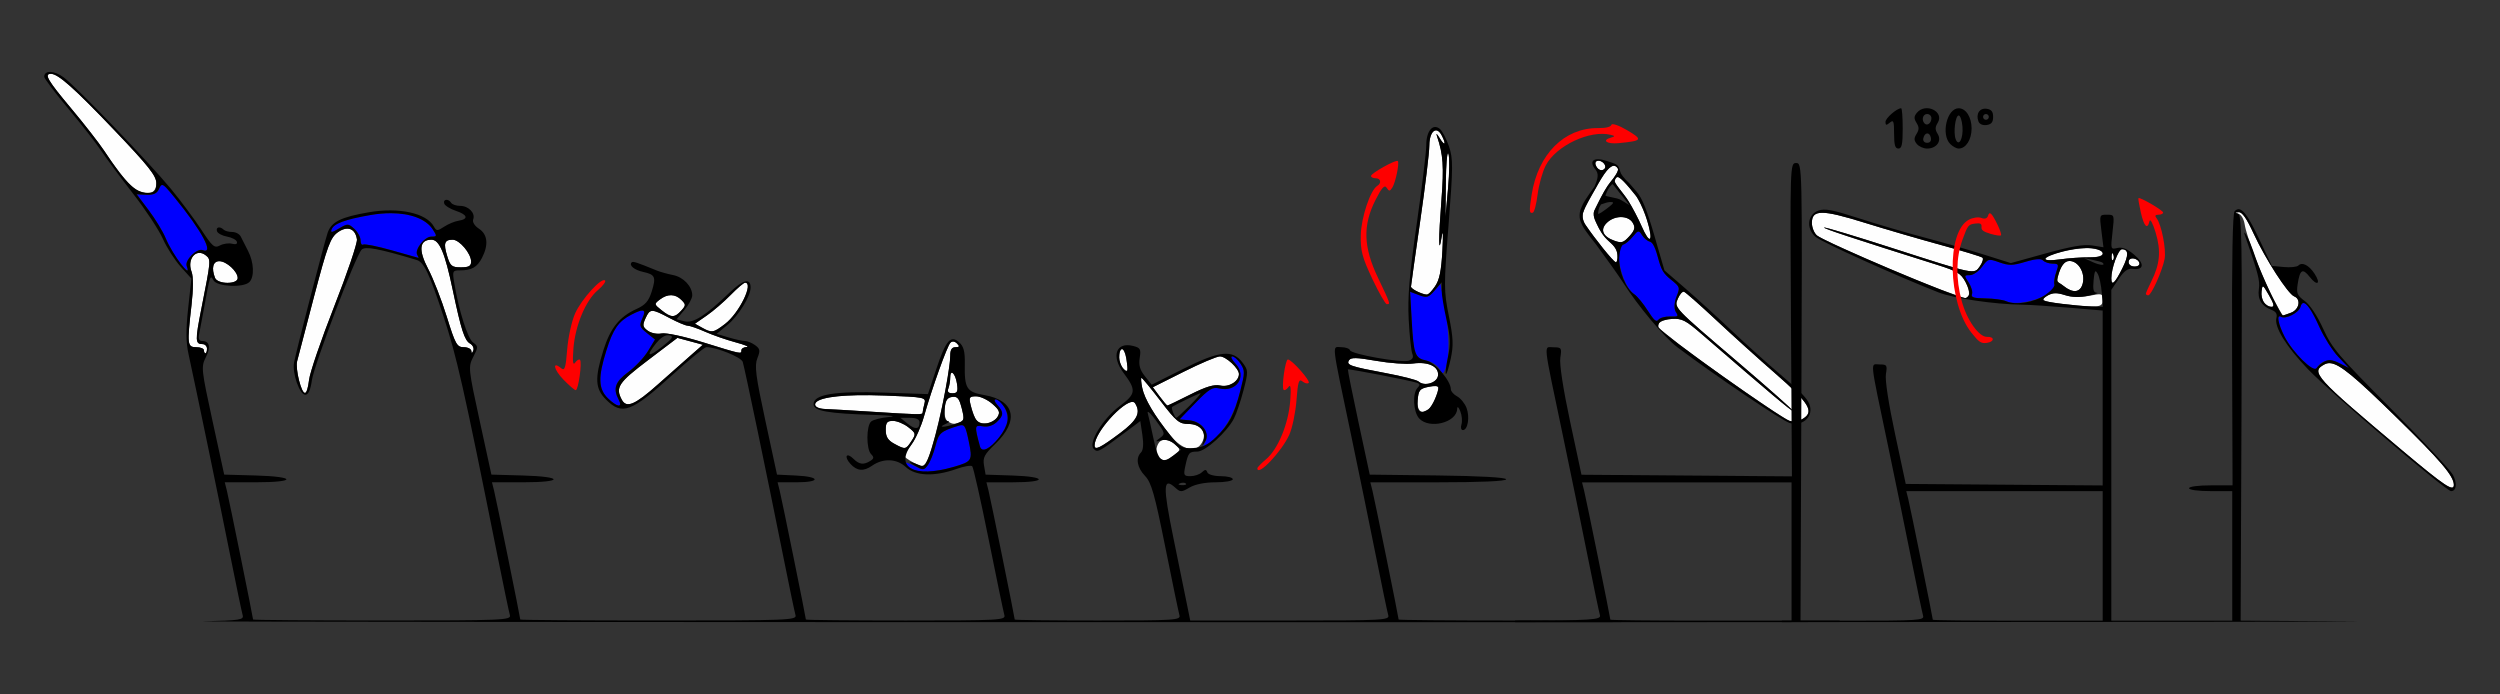 <?xml version="1.0" encoding="UTF-8" standalone="no"?>
<!-- Created with Inkscape (http://www.inkscape.org/) -->

<svg
   xmlns:dc="http://purl.org/dc/elements/1.1/"
   xmlns:cc="http://creativecommons.org/ns#"
   xmlns:rdf="http://www.w3.org/1999/02/22-rdf-syntax-ns#"
   xmlns:svg="http://www.w3.org/2000/svg"
   xmlns="http://www.w3.org/2000/svg"
   xmlns:sodipodi="http://sodipodi.sourceforge.net/DTD/sodipodi-0.dtd"
   xmlns:inkscape="http://www.inkscape.org/namespaces/inkscape"
   version="1.1"
   width="814"
   height="226"
   id="svg2"
   inkscape:version="0.91 r13725"
   sodipodi:docname="ub731002.svg">
  <rect width="100%" height="100%" fill="#333333" stroke="none"/>
  <sodipodi:namedview
     pagecolor="#a3a3a3"
     bordercolor="#666666"
     borderopacity="1"
     objecttolerance="10"
     gridtolerance="10"
     guidetolerance="10"
     inkscape:pageopacity="0"
     inkscape:pageshadow="2"
     inkscape:window-width="1346"
     inkscape:window-height="871"
     id="namedview11"
     showgrid="false"
     inkscape:zoom="0.41810015"
     inkscape:cx="265.65014"
     inkscape:cy="63.981558"
     inkscape:window-x="0"
     inkscape:window-y="0"
     inkscape:window-maximized="0"
     inkscape:current-layer="svg2" />
  <defs
     id="defs6" />
  <g
     id="g3819"
     transform="translate(-5.456,-3.287)">
    <path
       d="m 302.603,153.757 c -1.512,-0.821 -2.75,-1.733 -2.75,-2.027 0,-0.294 1.073,-1.967 2.385,-3.718 1.312,-1.751 3.148,-5.883 4.081,-9.183 2.54,-8.99 7.519,-22.871 8.59,-23.95 0.595,-0.6 1.386,-0.507 2.144,0.25 0.933,0.933 0.822,1.2 -0.5,1.2 -1.189,0 -1.699,0.827 -1.695,2.75 0.009,5.567 -4.481,26.506 -7.184,33.5 -1.219,3.154 -1.365,3.188 -5.07,1.178 z m 80.413,-1.306 c -1.887,-1.196 -1.041,-5.529 1.162,-5.949 1.003,-0.191 2.716,0.459 3.805,1.444 1.968,1.781 1.966,1.803 -0.324,3.565 -2.653,2.041 -2.843,2.08 -4.642,0.939 z m -86.413,-4.694 c -2.047,-1.111 -2.75,-2.25 -2.75,-4.46 0,-2.454 0.41,-2.968 2.365,-2.968 1.301,0 3.544,0.927 4.984,2.06 2.496,1.964 2.544,2.174 1.02,4.5 -1.852,2.827 -1.973,2.846 -5.619,0.868 z m 65.25,0.565 c 0,-4.728 11.371,-16.585 13.178,-13.74 1.952,3.074 0.723,5.533 -4.848,9.7 -6.522,4.877 -8.329,5.754 -8.329,4.04 z m 24.703,-3.243 c -5.229,-6.476 -8.449,-11.907 -9.191,-15.5 -0.369,-1.788 -0.473,-3.25 -0.23,-3.25 0.242,0 3.026,3.375 6.185,7.5 5.135,6.705 6.101,7.5 9.103,7.5 4.06,0 6.136,2.812 4.429,6 -1.915,3.579 -6.379,2.604 -10.297,-2.25 z m -72.527,-4.62 c -0.796,-0.505 -1.195,-2.193 -1,-4.235 0.245,-2.566 0.841,-3.469 2.439,-3.697 1.721,-0.246 2.304,0.441 3.128,3.69 0.823,3.242 0.739,4.097 -0.447,4.552 -1.925,0.739 -2.54,0.692 -4.121,-0.31 z m 9.03,-0.82 c -0.511,-0.995 -1.225,-3.047 -1.586,-4.56 -0.582,-2.434 -0.374,-2.75 1.806,-2.75 1.355,0 3.726,1.098 5.269,2.439 2.307,2.005 2.61,2.761 1.705,4.25 -1.536,2.526 -6.017,2.913 -7.194,0.621 z m -34.706,-2.353 c -6.05,-0.386 -12.463,-0.76 -14.25,-0.83 -1.972,-0.077 -3.25,-0.65 -3.25,-1.455 0,-2.337 8.831,-3.466 22.831,-2.92 12.97,0.506 13.316,0.577 12.764,2.634 -0.312,1.163 -0.574,2.452 -0.581,2.864 -0.015,0.799 -0.544,0.79 -17.514,-0.293 z m 178.69,-3.671 c 0.276,-3.297 0.676,-3.789 3.56,-4.374 3.561,-0.722 3.759,-0.381 2.187,3.753 -2.129,5.599 -6.2,6.038 -5.748,0.621 z M 207.914,133.443 c -2.15,-4.018 -1.134,-5.552 8.528,-12.879 l 9.581,-7.266 4.143,1.116 4.143,1.116 -4.158,3.65 c -2.287,2.007 -7.002,6.18 -10.478,9.272 -7.502,6.674 -10.237,7.835 -11.759,4.992 z m 175.11,-1.096 -2.205,-2.982 9.999,-5.018 c 5.499,-2.76 10.828,-5.018 11.843,-5.018 1.98,0 6.192,3.907 6.192,5.743 0,2.375 -3.209,4.37 -6.031,3.75 -2.042,-0.449 -4.666,0.336 -9.851,2.948 -3.887,1.958 -7.219,3.559 -7.404,3.559 -0.185,0 -1.329,-1.342 -2.542,-2.982 z M 102.807,127.16 c -0.618,-2.293 -0.892,-5.106 -0.611,-6.25 0.281,-1.144 2.757,-10.609 5.501,-21.032 4.353,-16.535 5.333,-19.202 7.691,-20.92 3.125,-2.277 5.756,-1.331 6.289,2.26 0.178,1.201 -3.148,11.018 -7.392,21.815 -4.244,10.797 -7.936,21.58 -8.204,23.963 -0.616,5.466 -1.83,5.527 -3.274,0.164 z m 211.439,2.588 c 0.334,-0.87 0.607,-2.472 0.607,-3.559 0,-2.967 1.704,-1.326 2.212,2.129 0.362,2.464 0.09,3.012 -1.492,3.012 -1.353,0 -1.751,-0.475 -1.327,-1.582 z m 153.1,-2.244 c -0.546,-0.502 -5.268,-1.713 -10.493,-2.693 -11.842,-2.219 -13.123,-2.665 -12.158,-4.226 0.599,-0.97 2.469,-0.931 8.803,0.183 4.423,0.778 9.848,1.172 12.054,0.876 5.066,-0.679 8.534,1.033 8.111,4.004 -0.333,2.336 -4.471,3.552 -6.318,1.856 z m -96.31,-4.39 c -1.379,-1.379 -1.581,-5.419 -0.311,-6.204 0.48,-0.297 1.141,1.116 1.469,3.138 0.684,4.215 0.494,4.718 -1.158,3.066 z M 71.853,117.329 c 0,-0.55 -1.125,-1 -2.5,-1 -2.921,0 -3.018,-0.866 -1.532,-13.789 0.591,-5.144 0.599,-9.219 0.02,-10.741 -1.632,-4.293 1.586,-7.898 4.725,-5.293 1.595,1.323 1.576,1.535 -1.551,17.317 -2.054,10.369 -2.015,11.506 0.396,11.506 0.793,0 1.441,0.675 1.441,1.5 0,0.825 -0.225,1.5 -0.5,1.5 -0.275,0 -0.5,-0.45 -0.5,-1 z m 87.079,0.25 c -0.043,-0.688 -1.169,-1.25 -2.501,-1.25 -2.193,0 -2.714,-0.937 -5.494,-9.887 -1.689,-5.438 -4.42,-12.45 -6.068,-15.583 -3.259,-6.195 -2.884,-9.529 1.071,-9.529 2.582,0 4.375,4.225 6.913,16.294 2.757,13.109 3.863,16.53 5.669,17.541 0.874,0.489 1.342,1.514 1.04,2.278 -0.381,0.96 -0.575,1.003 -0.629,0.138 z m 75.421,-2.837 c -6.309,-1.955 -12.075,-3.185 -13.519,-2.882 -1.405,0.294 -3.378,-0.101 -4.46,-0.892 -1.672,-1.222 -1.776,-1.781 -0.752,-4.029 1.466,-3.218 1.969,-3.225 7.828,-0.11 2.586,1.375 5.253,2.5 5.926,2.5 0.673,0 3.243,0.893 5.71,1.984 2.467,1.091 6.912,2.637 9.877,3.434 2.965,0.797 4.604,1.479 3.641,1.516 -0.963,0.036 -1.75,0.516 -1.75,1.066 0,1.311 0.227,1.358 -12.5,-2.587 z m -0.314,-4.768 -2.314,-1.284 3.847,-2.666 c 2.116,-1.466 5.611,-4.473 7.767,-6.68 2.156,-2.208 4.279,-4.014 4.717,-4.014 2.92,0 -1.896,9.901 -6.538,13.442 -3.806,2.903 -4.279,2.979 -7.479,1.203 z m -13.186,-5.68 c -2.446,-1.947 -2.458,-2.022 -0.559,-3.478 2.523,-1.933 5.017,-1.887 7.035,0.131 1.492,1.492 1.485,1.766 -0.084,3.5 -2.14,2.365 -3.263,2.338 -6.392,-0.154 z m 246.25,-5.996 c -1.238,-0.497 -2.24,-1.256 -2.229,-1.687 0.012,-0.43 1.358,-10.007 2.991,-21.282 1.633,-11.275 2.974,-22.364 2.979,-24.643 0.011,-4.651 2.285,-6.579 3.994,-3.385 1.594,2.978 1.117,3.81 -0.589,1.029 -1.028,-1.675 -1.308,-1.84 -0.849,-0.5 1.942,5.675 2.223,9.769 1.401,20.379 -1.018,13.142 -0.982,18.831 0.077,12.121 0.414,-2.626 0.507,-0.752 0.223,4.5 -0.365,6.746 -0.975,9.689 -2.435,11.75 -2.126,3 -2.266,3.044 -5.562,1.719 z M 75.46,93.747 c -1.225,-3.192 -0.653,-5.418 1.393,-5.418 2.349,0 6,3.347 6,5.5 0,2.125 -6.574,2.052 -7.393,-0.082 z m 75.604,-7.083 c -1.279,-4.168 -0.891,-5.335 1.776,-5.335 2.223,0 6.014,4.497 6.014,7.135 0,1.447 -0.747,1.865 -3.332,1.865 -2.966,0 -3.456,-0.403 -4.457,-3.665 z M 476.225,62.622 c 0.064,-6.164 0.439,-10.333 0.835,-9.264 0.395,1.068 0.343,6.111 -0.116,11.207 l -0.835,9.264 z M 50.353,65.402 c -2.099,-0.879 -6.005,-5.517 -11.009,-13.073 -1.639,-2.475 -6.47,-8.667 -10.736,-13.761 -7.665,-9.153 -8.885,-11.239 -6.568,-11.239 2.355,0 7.544,4.617 20.812,18.52 11.016,11.542 13.5,14.683 13.5,17.063 0,3.168 -2.201,4.082 -6,2.491 z"
       id="path2997"
       style="fill:#fefefe"
       inkscape:connector-curvature="0"
       sodipodi:nodetypes="ssssssscssssssssssssssssssssssssssssssssssssscssscssssssscccsssscsssssssssssssssssssssssssssscsssssssssssscssssssccsssssssscssscssssscssccccsscsssssssccsssssssssssscssssssss" />
    <path
       d="m 414.853,155.765 c 0,-0.311 1.29,-1.65 2.867,-2.977 3.836,-3.228 7.253,-11.486 7.824,-18.906 0.331,-4.307 0.17,-5.628 -0.558,-4.582 -0.563,0.809 -1.275,1.22 -1.581,0.913 -0.746,-0.746 0.538,-9.884 1.389,-9.884 1.248,0 7.427,6.966 6.766,7.628 -0.362,0.362 -1.278,0.142 -2.037,-0.488 -1.145,-0.95 -1.473,0.094 -1.929,6.125 -0.302,3.998 -1.359,9.062 -2.347,11.252 -2.489,5.513 -10.392,13.817 -10.392,10.918 z M 188.868,126.844 c -3.165,-3.266 -3.707,-6.165 -0.683,-3.655 1.144,0.95 1.476,-0.092 1.947,-6.107 0.312,-3.989 1.475,-9.277 2.584,-11.752 2.088,-4.66 8.623,-11.848 9.748,-10.723 0.352,0.352 -0.706,1.774 -2.352,3.159 -3.951,3.324 -7.373,11.508 -7.949,19.012 -0.331,4.307 -0.17,5.628 0.558,4.582 0.563,-0.809 1.275,-1.22 1.581,-0.913 0.746,0.746 -0.538,9.884 -1.389,9.884 -0.367,0 -2.188,-1.568 -4.046,-3.485 z M 452.276,94.079 c -3.288,-6.968 -3.87,-9.182 -3.748,-14.25 0.139,-5.752 3.106,-14.628 5.353,-16.018 1.488,-0.919 1.155,-2.482 -0.528,-2.482 -0.825,0 -1.496,-0.338 -1.492,-0.75 0.01,-0.902 8.142,-5.433 8.718,-4.857 0.598,0.598 -0.736,7.015 -1.802,8.672 -0.79,1.228 -1.054,1.233 -1.828,0.03 -0.679,-1.054 -1.582,-0.068 -3.619,3.951 -4.196,8.28 -3.978,15.318 0.781,25.307 4.102,8.61 4.115,8.646 2.9,8.646 -0.463,0 -2.594,-3.712 -4.735,-8.25 z"
       id="path2993"
       style="fill:#fe0000"
       inkscape:connector-curvature="0"
       sodipodi:nodetypes="sssssssssssssssssssssssssscsssssss" />
    <path
       d="m 303.205,156.381 c -1.181,-0.502 -2.468,-1.431 -2.86,-2.065 -0.392,-0.634 0.767,-0.388 2.575,0.547 3.135,1.621 3.351,1.613 4.656,-0.167 0.753,-1.027 1.86,-3.815 2.461,-6.195 1.073,-4.252 1.659,-4.767 7.486,-6.581 1.973,-0.614 2.278,-0.159 3.348,4.997 1.318,6.348 1.147,6.633 -5.018,8.417 -5.653,1.635 -10.347,2.024 -12.648,1.047 z m 21.308,-7.803 c -1.798,-6.631 -1.748,-6.989 0.891,-6.484 1.569,0.3 3.259,-0.189 4.483,-1.297 2.397,-2.169 2.457,-3.267 0.31,-5.64 -0.953,-1.053 -1.175,-1.829 -0.523,-1.829 1.938,0 4.441,4.815 3.81,7.33 -0.721,2.873 -4.137,7.335 -6.642,8.675 -1.447,0.774 -1.96,0.608 -2.33,-0.756 z m 73.283,-1.143 c 1.714,-3.203 -0.845,-6.872 -5.085,-7.291 l -3.181,-0.315 5.173,-5.356 c 4.334,-4.487 5.58,-5.253 7.682,-4.726 5.659,1.42 9.242,-3.901 5.388,-8.004 -1.248,-1.328 -1.751,-2.415 -1.117,-2.415 0.633,0 1.855,1.073 2.714,2.385 1.422,2.17 1.412,2.988 -0.111,9.049 -1.821,7.25 -5.275,13.132 -9.784,16.66 l -2.878,2.252 z M 203.308,132.875 c -3.042,-3.042 -3.139,-6.779 -0.403,-15.51 2.185,-6.971 3.923,-9.454 8.146,-11.638 4.052,-2.096 4.939,-1.791 3.565,1.224 -1.072,2.353 -0.923,2.84 1.457,4.75 l 2.651,2.128 -2.3,3.795 c -1.265,2.087 -4.161,5.164 -6.435,6.837 -4.233,3.113 -5.013,5.361 -3.101,8.934 1.498,2.799 -0.561,2.499 -3.581,-0.52 z m 270.751,-9.589 c -0.693,-1.11 -2.569,-2.28 -4.169,-2.6 -3.723,-0.745 -4.149,-1.913 -4.786,-13.135 l -0.526,-9.278 2.881,1.095 c 2.532,0.963 3.13,0.805 4.94,-1.298 l 2.059,-2.394 1.395,7.576 c 1.523,8.269 1.651,16.307 0.317,19.813 -0.844,2.217 -0.863,2.219 -2.112,0.22 z M 63.502,88.079 c -1.349,-1.788 -3.187,-5.03 -4.086,-7.205 -0.898,-2.175 -3.395,-6.289 -5.549,-9.142 l -3.916,-5.187 3.193,0.142 c 2.371,0.106 3.434,-0.402 4.129,-1.972 0.878,-1.983 1.189,-1.805 5.008,2.858 8.977,10.962 13.082,18.656 9.149,17.147 -1.848,-0.709 -5.895,3.338 -5.186,5.186 0.889,2.316 -0.126,1.64 -2.742,-1.827 z m 69.45,-3.303 c -4.62,-1.308 -8.783,-2.143 -9.25,-1.854 -0.467,0.289 -0.849,-0.332 -0.849,-1.379 0,-1.047 -0.918,-2.735 -2.041,-3.751 -1.95,-1.765 -2.171,-1.77 -4.987,-0.106 -2.35,1.388 -2.834,1.445 -2.388,0.283 0.721,-1.879 4.288,-3.2 12.583,-4.662 9.42,-1.659 17.378,0.152 20.307,4.622 1.478,2.256 1.453,2.399 -0.428,2.399 -2.239,0 -5.572,4.34 -4.573,5.956 0.355,0.574 0.506,1.005 0.336,0.957 -0.17,-0.048 -4.089,-1.158 -8.71,-2.466 z"
       id="path2991"
       style="fill:#0000fe"
       inkscape:connector-curvature="0"
       sodipodi:nodetypes="ssssssssssssssssssscssssssscsssssscssssssscsscsssssscssssssssssssssssss" />
    <path
       style="fill:#000000"
       d="m 21.859,26.7 c -1.194,-0.032 -2.006,0.493 -2.006,1.586 0,0.561 3.49,5.19 7.756,10.283 4.266,5.093 9.103,11.277 10.75,13.742 1.647,2.465 6.326,8.765 10.4,14 4.074,5.235 8.451,11.865 9.725,14.734 1.274,2.869 3.883,6.954 5.801,9.076 l 3.486,3.859 -1.047,9.646 c -0.769,7.072 -0.739,11.055 0.109,14.924 2.241,10.217 10.163,48.476 13.621,65.777 1.923,9.625 3.726,18.274 4.006,19.221 0.46,1.556 -0.762,1.75 -12.799,2.031 -7.319,0.171 154.091,0.3 358.691,0.289 25.338,-0.001 46.566,0.011 66.254,0.003 24.621,-0.011 46.862,-0.045 72.047,-0.056 l -65.523,-0.5 c -2.117,0.001 -3.281,0.011 -5.709,0.011 -20.112,0 -36.568,-0.144 -36.568,-0.32 0,-0.639 -7.849,-39.252 -8.523,-41.93 l -0.693,-2.75 22.107,0 c 13.785,0 22.109,-0.369 22.109,-0.98 0,-0.604 -8.54,-1.084 -22.205,-1.25 l -22.205,-0.27 -3.65,-17 c -2.008,-9.35 -3.564,-17.114 -3.457,-17.254 0.214,-0.281 20.168,3.583 22.436,4.344 1.08,0.363 1.14,0.753 0.25,1.643 -1.719,1.719 -1.421,7.832 0.486,9.939 3.295,3.641 12.229,1.426 12.408,-3.076 0.039,-0.974 0.437,-0.663 1.021,0.799 0.527,1.317 0.693,3.23 0.369,4.25 -0.324,1.02 -0.116,1.855 0.461,1.855 1.612,0 2.315,-4.269 1.189,-7.229 -0.554,-1.458 -1.928,-3.143 -3.055,-3.746 -1.126,-0.603 -2.049,-1.65 -2.049,-2.328 0,-2.728 -5.181,-8.784 -7.998,-9.348 -3.687,-0.737 -4.116,-1.921 -4.752,-13.127 l -0.525,-9.277 2.881,1.096 c 2.565,0.975 3.13,0.806 5.139,-1.529 l 2.256,-2.623 0,2.607 c 0,1.435 0.712,5.738 1.582,9.562 1.269,5.581 1.363,7.968 0.479,12.094 -0.606,2.827 -0.912,5.33 -0.68,5.562 0.233,0.233 0.94,-1.971 1.57,-4.896 0.949,-4.402 0.845,-6.813 -0.602,-13.99 -1.65,-8.191 -1.655,-9.84 -0.094,-29.705 1.489,-18.95 1.501,-21.477 0.125,-25.516 -0.84,-2.466 -2.168,-5.017 -2.953,-5.668 -2.287,-1.898 -4.428,0.653 -4.428,5.277 0,2.185 -1.4,13.716 -3.109,25.627 -2.402,16.732 -2.996,23.816 -2.617,31.156 0.27,5.225 0.802,10.247 1.182,11.16 0.469,1.127 0.098,1.847 -1.152,2.244 -2.439,0.774 -18.707,-2.117 -19.135,-3.4 -0.184,-0.552 -1.482,-1.004 -2.883,-1.004 -3.017,0 -3.316,-2.66 3.211,28.5 2.535,12.1 6.182,29.875 8.105,39.5 1.923,9.625 3.731,18.288 4.016,19.25 0.486,1.641 -1.499,1.75 -31.979,1.75 l -32.496,0 -1.064,-5.25 c -0.585,-2.888 -2.581,-12.675 -4.436,-21.75 -3.45,-16.881 -3.336,-19.843 0.625,-16.258 1.682,1.522 2.021,1.518 4.678,-0.051 1.771,-1.046 4.998,-1.691 8.459,-1.691 3.078,0 5.596,-0.45 5.596,-1 0,-0.55 -1.762,-1 -3.916,-1 -2.222,0 -4.115,-0.541 -4.375,-1.25 -0.367,-1 -0.723,-1 -1.783,0 -0.729,0.688 -2.396,1.25 -3.705,1.25 -2.161,0 -2.315,-0.299 -1.682,-3.25 0.945,-4.407 1.225,-4.75 3.898,-4.75 2.618,0 9.648,-6.33 11.93,-10.742 0.81,-1.566 2.215,-5.714 3.123,-9.219 1.586,-6.122 1.575,-6.474 -0.27,-8.955 -3.268,-4.397 -7.499,-3.966 -19.334,1.973 l -10.297,5.168 -2.207,-2.768 c -1.62,-2.031 -2.068,-3.622 -1.686,-5.977 0.461,-2.84 0.21,-3.288 -2.184,-3.889 -5.51,-1.383 -7.19,3.302 -3.129,8.725 4.269,5.7 4.142,6.863 -1.172,10.83 -5.566,4.156 -10.386,12.081 -8.496,13.971 1.277,1.277 1.555,1.131 10.477,-5.543 l 4.693,-3.512 0.682,4.545 c 0.436,2.908 0.277,4.948 -0.443,5.668 -1.83,1.83 -1.293,4.939 1.322,7.67 2.044,2.134 3.123,5.929 6.559,23.055 2.262,11.275 4.341,21.288 4.621,22.25 0.475,1.636 -1.253,1.75 -26.559,1.75 -14.887,2e-5 -27.068,-0.144 -27.068,-0.32 0,-0.639 -7.849,-39.252 -8.523,-41.93 l -0.693,-2.75 8.607,0 c 11.312,0 11.202,-1.836 -0.133,-2.211 l -8.742,-0.289 -0.518,-2.998 c -0.437,-2.536 0.125,-3.613 3.66,-7 7.873,-7.544 6.419,-14.176 -3.484,-15.889 -5.883,-1.017 -6.579,-2.13 -6.428,-10.279 0.072,-3.892 -0.373,-5.592 -1.807,-6.889 -2.796,-2.53 -4.354,-0.709 -7.512,8.771 l -2.688,8.066 -14.119,-0.484 c -16.18,-0.556 -23.121,0.568 -23.121,3.748 0,2.251 4.58,3.061 20,3.529 5.478,0.167 7.247,0.428 4.52,0.668 -2.464,0.217 -5.052,0.868 -5.75,1.447 -1.631,1.354 -1.651,9.027 -0.027,10.65 0.989,0.989 0.938,1.433 -0.25,2.184 -2.158,1.364 -3.633,1.191 -5.469,-0.645 -2.289,-2.289 -3.228,-0.816 -1.029,1.613 2.134,2.358 4.295,2.542 7.062,0.604 3.564,-2.497 8.04,-2.324 10.963,0.42 3.15,2.957 9.315,3.201 16.467,0.652 2.467,-0.88 4.797,-1.278 5.18,-0.885 0.382,0.393 2.78,11.065 5.328,23.715 2.548,12.65 4.859,23.788 5.137,24.75 0.473,1.641 -1.521,1.75 -32.062,1.75 -17.912,0 -32.568,-0.144 -32.568,-0.32 0,-0.639 -7.849,-39.252 -8.523,-41.93 l -0.693,-2.75 6.107,0 c 7.999,0 7.922,-1.818 -0.094,-2.203 l -6.203,-0.297 -3.775,-17.5 c -3.171,-14.701 -3.589,-17.962 -2.619,-20.385 0.991,-2.475 0.89,-3.078 -0.713,-4.25 -1.027,-0.751 -2.517,-1.365 -3.311,-1.365 -0.794,0 -3.195,-0.525 -5.336,-1.166 l -3.893,-1.166 3.555,-2.932 c 3.542,-2.92 7.498,-9.322 7.498,-12.137 0,-3.207 -2.401,-2.635 -6.846,1.633 -7.901,7.586 -11.811,10.07 -14.705,9.344 l -2.57,-0.645 2.561,-3.043 c 1.408,-1.673 2.561,-3.807 2.561,-4.742 0,-2.923 -2.867,-5.961 -6.252,-6.625 -1.787,-0.351 -4.148,-1.006 -5.248,-1.455 -6.692,-2.735 -7.803,-3.095 -8.229,-2.67 -0.964,0.964 0.845,2.47 3.729,3.104 3.937,0.865 4.277,1.643 2.795,6.393 -0.973,3.116 -2.074,4.381 -4.949,5.678 -5.534,2.496 -8.521,6.217 -10.783,13.434 -2.871,9.162 -2.691,12.52 0.861,16.072 5.223,5.223 8.222,4.112 21.576,-8.002 5.5,-4.989 10.481,-9.072 11.068,-9.072 3.318,-0.004 11.379,3.257 11.869,4.801 0.639,2.013 7.978,37.247 13.164,63.197 1.923,9.625 3.731,18.288 4.016,19.25 0.488,1.648 -2.097,1.75 -44.549,1.75 -24.787,0 -45.068,-0.144 -45.068,-0.32 0,-0.639 -7.849,-39.252 -8.523,-41.93 l -0.693,-2.75 10.107,0 c 13.325,0 13.248,-1.842 -0.092,-2.215 l -10.201,-0.285 -3.809,-17.5 c -3.721,-17.102 -3.769,-17.575 -2.084,-20.855 1.643,-3.199 1.64,-3.419 -0.086,-4.682 -1.739,-1.272 -4.594,-10.284 -6.086,-19.213 -0.678,-4.058 -0.596,-4.25 1.797,-4.25 3.861,0 5.614,-0.991 7.207,-4.072 2.191,-4.237 1.841,-7.634 -0.977,-9.48 -1.428,-0.936 -2.211,-2.194 -1.889,-3.035 0.781,-2.036 -1.498,-4.412 -4.234,-4.412 -1.275,0 -2.598,-0.45 -2.938,-1 -0.89,-1.439 -2.743,-1.234 -2.258,0.25 0.225,0.688 1.948,1.759 3.832,2.381 3.813,1.26 4.165,2.689 0.789,3.211 -1.219,0.188 -3.31,1.06 -4.646,1.936 -2.237,1.466 -2.505,1.459 -3.373,-0.092 -2.445,-4.368 -11.346,-6.297 -21.219,-4.596 -8.99,1.549 -12.088,3.088 -13.324,6.613 -1.067,3.041 -10.183,38.227 -10.959,42.297 -0.651,3.418 1.811,10.5 3.65,10.5 1.005,0 1.7,-1.515 2.156,-4.701 0.728,-5.092 14.213,-40.503 16.201,-42.545 1.143,-1.173 5.558,-0.346 17.912,3.359 2.384,0.715 4.075,4.254 8.66,18.113 4.394,13.283 6.637,23.217 17.67,78.273 1.929,9.625 3.741,18.288 4.025,19.25 0.487,1.647 -1.954,1.75 -41.549,1.75 -23.137,0 -42.068,-0.144 -42.068,-0.32 0,-0.639 -7.849,-39.252 -8.523,-41.93 l -0.693,-2.75 10.107,0 c 13.325,0 13.248,-1.842 -0.092,-2.215 l -10.201,-0.285 -3.809,-17.5 c -3.642,-16.737 -3.738,-17.637 -2.188,-20.664 1.706,-3.331 1.263,-5.336 -1.18,-5.336 -0.99,0 -1.306,-0.725 -0.98,-2.25 0.264,-1.238 0.965,-4.95 1.559,-8.25 1.99,-11.069 2.033,-11.194 3.129,-9.236 1.157,2.067 9.746,2.463 11.672,0.537 1.695,-1.695 1.487,-6.438 -0.443,-10.146 -0.903,-1.735 -1.968,-3.829 -2.365,-4.654 -0.398,-0.825 -1.643,-1.5 -2.768,-1.5 -1.124,0 -2.384,-0.338 -2.801,-0.75 -1.207,-1.195 -2.629,-0.868 -2.174,0.5 0.229,0.688 1.691,1.475 3.25,1.75 1.559,0.275 3.01,1.028 3.225,1.672 0.243,0.731 -0.345,0.979 -1.564,0.66 -1.075,-0.281 -2.856,-0.029 -3.957,0.561 -1.779,0.952 -2.456,0.378 -6.068,-5.16 C 68.752,74.634 64.324,68.679 61.146,64.829 53.776,55.899 30.378,31.57 26.164,28.454 24.631,27.321 23.053,26.732 21.859,26.7 Z m 0.182,0.629 c 2.355,0 7.544,4.617 20.812,18.52 11.016,11.542 13.5,14.682 13.5,17.062 0,2.182 -0.504,2.969 -2,3.123 C 49.968,66.485 46.809,63.6 39.345,52.329 37.706,49.854 32.875,43.663 28.609,38.569 20.944,29.417 19.724,27.329 22.041,27.329 Z M 473.156,45.733 c 0.558,0.071 1.148,0.568 1.682,1.566 1.594,2.978 1.117,3.811 -0.59,1.029 -1.028,-1.675 -1.306,-1.84 -0.848,-0.5 1.942,5.675 2.222,9.769 1.4,20.379 -1.018,13.143 -0.983,18.832 0.076,12.121 0.414,-2.626 0.509,-0.752 0.225,4.5 -0.365,6.746 -0.975,9.689 -2.436,11.75 -1.072,1.512 -2.256,2.722 -2.631,2.688 -1.698,-0.158 -5.179,-1.951 -5.16,-2.656 0.012,-0.43 1.357,-10.006 2.99,-21.281 1.633,-11.275 2.974,-22.364 2.979,-24.643 0.007,-3.198 1.085,-5.109 2.312,-4.953 z m 3.758,7.463 c 0.048,-0.024 0.097,0.029 0.146,0.162 0.395,1.068 0.342,6.112 -0.117,11.207 l -0.834,9.264 0.115,-11.207 c 0.056,-5.393 0.352,-9.259 0.689,-9.426 z M 58.238,63.519 c 0.641,-0.022 1.656,1.14 4.043,4.055 8.977,10.962 13.083,18.656 9.15,17.146 -1.848,-0.709 -5.897,3.34 -5.188,5.188 1.883,4.908 -4.628,-3.708 -6.826,-9.033 -0.898,-2.175 -3.397,-6.29 -5.551,-9.143 l -3.916,-5.188 3.193,0.143 c 2.371,0.106 3.434,-0.401 4.129,-1.971 0.329,-0.744 0.58,-1.184 0.965,-1.197 z m 74.518,9.184 c 6.35,0.019 11.376,1.876 13.572,5.229 1.478,2.256 1.453,2.398 -0.428,2.398 -2.239,0 -5.573,4.339 -4.574,5.955 0.355,0.574 0.506,1.005 0.336,0.957 -0.17,-0.048 -4.089,-1.157 -8.709,-2.465 -4.62,-1.308 -8.783,-2.142 -9.25,-1.854 -0.467,0.289 -0.85,-0.332 -0.85,-1.379 0,-1.047 -0.919,-2.736 -2.041,-3.752 -1.95,-1.765 -2.17,-1.769 -4.986,-0.105 -2.35,1.388 -2.835,1.445 -2.389,0.283 0.721,-1.879 4.289,-3.201 12.584,-4.662 2.355,-0.415 4.618,-0.612 6.734,-0.605 z m -14.145,5.023 c 1.581,0.037 2.733,1.247 3.066,3.492 0.178,1.201 -3.147,11.018 -7.391,21.814 -4.244,10.797 -7.936,21.58 -8.205,23.963 -0.269,2.383 -0.863,4.334 -1.32,4.334 -1.205,0 -3.167,-7.971 -2.564,-10.42 0.281,-1.144 2.756,-10.608 5.5,-21.031 4.353,-16.535 5.334,-19.202 7.691,-20.92 1.172,-0.854 2.274,-1.254 3.223,-1.232 z m 27.328,3.604 c 2.582,0 4.376,4.224 6.914,16.293 2.757,13.109 3.862,16.53 5.668,17.541 0.874,0.489 1.344,1.514 1.041,2.277 -0.381,0.96 -0.576,1.004 -0.631,0.139 -0.043,-0.688 -1.168,-1.25 -2.5,-1.25 -2.193,0 -2.714,-0.937 -5.494,-9.887 -1.689,-5.438 -4.42,-12.451 -6.068,-15.584 -3.259,-6.195 -2.885,-9.529 1.07,-9.529 z m 6.9,0 c 2.223,0 6.014,4.497 6.014,7.135 0,1.447 -0.747,1.865 -3.332,1.865 -2.966,0 -3.456,-0.402 -4.457,-3.664 -1.279,-4.168 -0.891,-5.336 1.775,-5.336 z m -82.564,4.301 c 0.718,-0.039 1.506,0.226 2.291,0.877 1.595,1.323 1.575,1.535 -1.551,17.316 -2.054,10.369 -2.015,11.506 0.396,11.506 0.793,0 1.441,0.675 1.441,1.5 0,0.825 -0.225,1.5 -0.5,1.5 -0.275,0 -0.5,-0.45 -0.5,-1 0,-0.55 -1.125,-1 -2.5,-1 -2.921,0 -3.017,-0.867 -1.531,-13.789 0.591,-5.144 0.598,-9.218 0.02,-10.74 -1.224,-3.22 0.281,-6.054 2.434,-6.17 z m 6.578,2.699 c 2.349,0 6,3.347 6,5.5 0,2.125 -6.574,2.052 -7.393,-0.082 -1.225,-3.192 -0.653,-5.418 1.393,-5.418 z m 171.203,7 c 2.92,0 -1.897,9.901 -6.539,13.441 -3.806,2.903 -4.278,2.979 -7.479,1.203 l -2.314,-1.283 3.848,-2.666 c 2.116,-1.466 5.612,-4.474 7.768,-6.682 2.156,-2.208 4.278,-4.014 4.717,-4.014 z m -24.055,4.072 c 1.191,0.022 2.319,0.538 3.328,1.547 1.492,1.492 1.485,1.766 -0.084,3.5 -2.14,2.365 -3.263,2.337 -6.393,-0.154 -2.446,-1.947 -2.458,-2.021 -0.559,-3.477 1.261,-0.967 2.516,-1.438 3.707,-1.416 z m -9.373,4.979 c 0.819,0.036 0.759,0.874 -0.014,2.57 -1.072,2.353 -0.923,2.84 1.457,4.75 l 2.652,2.129 -2.299,3.795 c -1.265,2.087 -4.161,5.163 -6.436,6.836 -4.233,3.113 -5.014,5.362 -3.102,8.936 1.498,2.799 -0.56,2.498 -3.58,-0.521 -3.042,-3.042 -3.139,-6.779 -0.402,-15.51 2.185,-6.971 3.922,-9.453 8.145,-11.637 1.773,-0.917 2.941,-1.376 3.578,-1.348 z m 3.26,0.129 c 1.041,-0.015 2.631,0.763 5.561,2.32 2.586,1.375 5.253,2.5 5.926,2.5 0.673,0 3.244,0.893 5.711,1.984 2.467,1.091 6.912,2.636 9.877,3.434 2.965,0.797 4.603,1.479 3.641,1.516 -0.963,0.036 -1.75,0.516 -1.75,1.066 0,1.311 0.227,1.357 -12.5,-2.588 -6.309,-1.955 -12.075,-3.183 -13.52,-2.881 -1.405,0.294 -3.379,-0.101 -4.461,-0.893 -1.672,-1.222 -1.776,-1.782 -0.752,-4.029 0.733,-1.609 1.226,-2.415 2.268,-2.43 z m 5,7.93 c 0.16,-0.007 0.316,0.004 0.465,0.033 1.579,0.304 1.181,0.941 -2.297,3.695 -4.646,3.68 -5.418,3.192 -1.902,-1.201 1.253,-1.566 2.614,-2.478 3.734,-2.527 z m 3.135,0.859 4.145,1.115 4.143,1.115 -4.158,3.65 c -2.287,2.007 -7.002,6.181 -10.479,9.273 -7.502,6.674 -10.238,7.834 -11.76,4.99 -2.15,-4.018 -1.134,-5.552 8.529,-12.879 z m 89.627,1.197 c 0.444,-0.053 0.929,0.161 1.402,0.635 0.933,0.933 0.822,1.199 -0.5,1.199 -1.189,0 -1.698,0.827 -1.695,2.75 0.006,3.386 -2.649,17.821 -4.645,25.25 -2.339,8.71 -3.501,11.163 -5.002,10.553 -3.708,-1.509 -4.556,-1.507 -1.934,0.006 2.777,1.602 2.993,1.593 4.297,-0.186 0.755,-1.03 1.862,-3.821 2.463,-6.201 1.073,-4.252 1.659,-4.766 7.486,-6.58 1.973,-0.614 2.277,-0.16 3.348,4.996 1.318,6.348 1.148,6.635 -5.018,8.418 -12.709,3.676 -19.195,0.13 -13.549,-7.408 1.276,-1.703 3.083,-5.798 4.016,-9.098 2.54,-8.99 7.518,-22.87 8.59,-23.949 0.223,-0.225 0.474,-0.353 0.74,-0.385 z m 55.137,2.49 c 0.506,0.077 1.092,1.115 1.408,3.061 0.328,2.023 0.468,3.808 0.311,3.965 -0.754,0.754 -2.652,-2.339 -2.652,-4.322 0,-1.898 0.427,-2.781 0.934,-2.703 z m 31.873,2.344 c 1.98,0 6.193,3.906 6.193,5.742 0,2.375 -3.209,4.37 -6.031,3.75 -2.042,-0.449 -4.666,0.338 -9.852,2.949 -3.887,1.958 -7.219,3.559 -7.404,3.559 -0.185,0 -1.328,-1.342 -2.541,-2.982 l -2.205,-2.982 9.998,-5.018 c 5.499,-2.76 10.828,-5.018 11.842,-5.018 z m 3.996,0 c 0.633,0 1.86,1.082 2.727,2.404 1.436,2.192 1.43,2.961 -0.059,8.705 -2.073,7.999 -3.63,10.977 -7.922,15.145 -2.567,2.493 -4.457,3.408 -7.402,3.582 -3.571,0.211 -4.292,-0.182 -7.416,-4.051 -5.256,-6.509 -8.476,-11.936 -9.219,-15.535 -0.369,-1.788 -0.473,-3.25 -0.23,-3.25 0.242,0 3.026,3.375 6.186,7.5 5.135,6.705 6.101,7.5 9.104,7.5 3.697,0 5.845,2.513 4.852,5.678 -0.549,1.749 -0.527,1.748 0.582,0.018 1.731,-2.703 -1.094,-6.48 -5.146,-6.881 l -3.182,-0.314 5.174,-5.355 c 4.334,-4.487 5.579,-5.254 7.682,-4.727 5.659,1.42 9.242,-3.902 5.389,-8.004 -1.248,-1.328 -1.75,-2.414 -1.117,-2.414 z m 40.291,0.564 c 1.334,0.028 3.384,0.316 6.551,0.873 4.423,0.778 9.848,1.171 12.055,0.875 5.066,-0.679 8.534,1.034 8.111,4.006 -0.333,2.336 -4.472,3.552 -6.318,1.855 -0.546,-0.502 -5.267,-1.714 -10.492,-2.693 -11.842,-2.219 -13.123,-2.665 -12.158,-4.227 0.3,-0.485 0.918,-0.717 2.252,-0.689 z m -131.527,4.754 c 0.544,0.06 1.328,1.511 1.645,3.67 0.362,2.464 0.091,3.012 -1.49,3.012 -1.353,0 -1.753,-0.476 -1.328,-1.582 0.334,-0.87 0.607,-2.471 0.607,-3.559 0,-1.113 0.24,-1.577 0.566,-1.541 z m 157.479,4.365 c 0.589,0.027 0.955,0.155 0.955,0.377 0,1.721 -2.183,6.436 -3.312,7.154 -2.712,1.724 -3.81,0.804 -3.498,-2.93 0.276,-3.297 0.676,-3.788 3.561,-4.373 0.894,-0.181 1.706,-0.256 2.295,-0.229 z m -76.584,2.316 c 0.297,0 -1.261,1.8 -3.461,4 -2.2,2.2 -4.176,4 -4.393,4 -0.495,0 -1.751,-3.203 -1.381,-3.52 0.644,-0.551 8.743,-4.48 9.234,-4.48 z m -107.631,0.625 c 1.581,0.017 3.252,0.059 5.002,0.127 12.97,0.506 13.316,0.576 12.764,2.633 -0.312,1.163 -0.574,2.453 -0.582,2.865 -0.015,0.799 -0.544,0.791 -17.514,-0.293 -6.05,-0.386 -12.463,-0.76 -14.25,-0.83 -1.972,-0.077 -3.25,-0.649 -3.25,-1.455 0,-2.045 6.761,-3.164 17.83,-3.047 z m 34.596,0.375 c 1.355,0 3.724,1.098 5.268,2.439 2.307,2.005 2.61,2.761 1.705,4.25 -0.605,0.996 -2.262,1.951 -3.682,2.121 -2.737,0.329 -3.901,-1.055 -5.098,-6.061 -0.582,-2.434 -0.373,-2.75 1.807,-2.75 z m -7.215,0.152 c 1.276,0.011 1.811,0.894 2.533,3.74 0.99,3.899 0.942,4.021 -2.014,5.051 -3.586,1.25 -6.111,1.295 -3.23,0.057 1.1,-0.473 1.41,-0.891 0.689,-0.93 -0.894,-0.048 -1.212,-1.262 -1,-3.82 0.243,-2.934 0.771,-3.817 2.426,-4.053 0.215,-0.031 0.413,-0.047 0.596,-0.045 z m 13.611,0.848 c 0.623,0 1.867,1.121 2.766,2.492 1.9,2.9 1.381,6.005 -1.645,9.852 -3.06,3.89 -5.687,5.106 -6.283,2.906 -1.798,-6.631 -1.749,-6.989 0.891,-6.484 1.569,0.3 3.26,-0.189 4.484,-1.297 2.397,-2.169 2.458,-3.268 0.311,-5.641 -0.953,-1.053 -1.175,-1.828 -0.523,-1.828 z m 44.611,0.822 c 0.32,0.026 0.575,0.165 0.744,0.432 1.952,3.074 0.724,5.532 -4.848,9.699 -6.522,4.877 -8.33,5.753 -8.33,4.039 0,-4.285 9.338,-14.424 12.434,-14.17 z m 4.92,3.244 c 0.29,-0.056 1.287,0.982 2.602,2.771 3.021,4.114 3.092,4.41 1.365,5.701 -1.692,1.266 -1.659,1.32 0.463,0.785 1.46,-0.368 3.012,0.086 4.305,1.256 l 2.021,1.828 -2.305,1.773 c -3.933,3.026 -5.061,2.068 -6.688,-5.682 -0.693,-3.3 -1.505,-6.9 -1.805,-8 -0.075,-0.275 -0.056,-0.415 0.041,-0.434 z m -80.574,1.934 3.109,0 c 2.042,0 3.111,0.496 3.111,1.441 0,2.339 -1.351,2.502 -3.865,0.467 z m -2.414,1 c 1.301,0 3.544,0.928 4.984,2.061 2.496,1.964 2.544,2.174 1.02,4.5 -1.852,2.827 -1.974,2.845 -5.619,0.867 -2.047,-1.111 -2.75,-2.249 -2.75,-4.459 0,-2.454 0.41,-2.969 2.365,-2.969 z m 94.551,20.123 c 0.347,0.014 0.646,0.107 0.812,0.273 0.332,0.332 -0.258,0.569 -1.312,0.525 -1.165,-0.048 -1.401,-0.286 -0.604,-0.605 0.361,-0.144 0.756,-0.208 1.104,-0.193 z"
       id="path2989"
       inkscape:connector-curvature="0"
       sodipodi:nodetypes="sssssscccssssssccssccsscccscsssssssssscccccsscssssscsssscssssssccsssssssssssssscccssssscccssssssccscccsssscccsssssssssscsssssccscccssscccssccssssssssssscsssssccscccsssssscsssssssssssssssssssccscccsssssssssssssssssssssssssscsssssssccssccccccccssssscccssssscssssssssssssssssssssscssssssssssssssssssssssssssscccssccssscccccccssssscccsssscssssscccsscccccsscccsscsccssssssssccsscssssssscccsscsssssssssscccsssscsssscscssssccsssscssscsssscsssssssssscssscscccssssssssccssccssscccsccccssccssssssccccc" />
    <path
       style="fill:#fefefe"
       d="m 593.578,135.006 c 1.336,2.181 0.82,3.448 -1.055,4.604 -1.24,0.765 -3.185,1.097 -4.322,0.738 -2.224,-0.702 -26.66,-17.636 -36.373,-25.207 -3.254,-2.537 -6.087,-4.851 -6.295,-5.141 -0.975,-1.358 1.034,-2.686 4.359,-2.881 3.2,-0.188 4.422,0.441 9.616,4.933 21.779,18.838 29.573,25.397 29.674,24.971 0.063,-0.267 -7.793,-7.233 -17.459,-15.48 -21.631,-18.455 -21.237,-18.035 -19.907,-21.118 0.575,-1.332 1.446,-2.304 1.937,-2.158 0.491,0.146 5.206,4.298 10.476,9.226 5.27,4.928 13.954,12.768 19.298,17.421 5.53,4.814 8.716,7.91 10.052,10.091 z M 538.612,67.726 c 2.387,4.078 5.187,12.714 4.102,13.384 -0.428,0.264 -1.56,-1.446 -2.72,-4.105 -1.093,-2.507 -3.056,-6.252 -4.364,-8.323 -1.432,-2.268 -4.924,-6.082 -4.57,-6.656 1.189,-1.926 1.609,-1.759 6.565,4.27 0.311,0.36 0.645,0.849 0.986,1.432 z m -6.442,-9.632 c 0.135,0.219 0.146,0.359 0.051,0.705 -0.218,0.798 -1.008,2.048 -2.267,3.584 -1.404,1.715 -2.514,3.622 -4.859,8.352 -0.627,1.264 -0.728,1.559 -0.739,2.147 -0.018,0.93 0.195,1.623 1.054,3.444 1.162,2.463 2.246,4.035 3.677,5.323 1.415,1.274 1.825,1.715 2.279,2.454 0.44,0.716 0.607,1.23 0.697,2.142 0.139,1.42 -0.148,2.587 -0.588,2.381 -0.959,-0.449 -6.319,-7.095 -9.756,-12.098 -0.714,-1.039 -1.031,-2.184 -0.92,-3.327 0.044,-0.451 0.083,-0.582 0.467,-1.605 0.329,-0.876 1.743,-3.534 3.37,-6.335 0.281,-0.484 0.713,-1.248 0.96,-1.7 0.247,-0.452 0.752,-1.315 1.122,-1.917 1.411,-2.296 2.366,-3.471 3.279,-4.034 0.41,-0.253 0.676,-0.338 1.019,-0.323 0.404,0.018 0.867,0.341 1.153,0.806 z m -4.212,-1.271 c 0.404,0.623 0.267,1.281 -0.383,1.682 -0.74,0.456 -1.678,0.093 -2.282,-0.888 -1.199,-1.945 0.837,-2.82 2.459,-1.058 0.08,0.087 0.148,0.174 0.206,0.263 z m 9.092,18.969 c 0.934,1.514 0.711,2.466 -1.033,4.379 -1.952,2.143 -2.55,2.332 -4.84,1.528 -3.782,-1.328 -4.802,-3.546 -2.647,-5.759 2.499,-2.565 6.982,-2.643 8.52,-0.148 z"
       id="path3390"
       inkscape:connector-curvature="0" />
    <path
       id="path3392"
       d="m 543.619,82.767 c 0.55,0.796 1.072,2.186 1.657,4.35 1.127,4.171 1.73,5.192 4.298,7.265 2.921,2.358 2.959,2.481 1.723,5.562 -0.695,1.733 -0.803,3.899 -0.239,4.815 0.99,1.605 0.926,1.662 -1.863,1.585 -1.59,-0.044 -3.281,0.429 -3.757,1.052 -0.676,0.885 -1.438,0.231 -3.488,-2.996 -1.443,-2.271 -3.395,-4.646 -4.337,-5.277 -4.153,-2.782 -6.927,-15.442 -3.558,-16.234 0.654,-0.154 2.03,-1.313 3.056,-2.575 1.71,-2.102 1.958,-2.143 2.971,-0.499 0.608,0.987 1.731,1.941 2.495,2.122 0.371,0.088 0.712,0.353 1.042,0.831 z"
       style="fill:#0000fe"
       inkscape:connector-curvature="0" />
    <path
       style="fill:#000000"
       d="m 594.173,134.021 c 0.338,0.576 0.539,1.104 0.658,1.648 0.807,3.674 -2.739,6.489 -6.705,5.325 -2.456,-0.721 -24.359,-15.498 -36.504,-24.627 -4.229,-3.179 -12.855,-13.454 -17.667,-21.047 -1.242,-1.96 -5.217,-7.563 -8.832,-12.452 0,0 -3.617,-4.443 -4.414,-6.105 -0.797,-1.663 -0.944,-2.199 -0.933,-3.404 0.011,-1.204 0.307,-1.956 1.045,-3.545 0.738,-1.589 3.753,-5.687 3.753,-5.687 1.324,-2.948 1.415,-4.342 0.368,-5.628 -2.341,-2.878 -0.542,-4.211 3.753,-2.782 2.811,0.935 3.535,1.041 4.057,2.59 0.46,1.367 0.153,1.389 2.131,3.601 l 1.079,1.039 2.421,2.81 c 1.764,2.048 3.314,5.892 5.721,14.191 l 3.301,11.381 6.917,5.975 c 3.803,3.286 10.55,9.433 14.994,13.659 4.444,4.226 11.871,10.905 16.502,14.843 5.087,4.326 7.343,6.486 8.355,8.214 z m -0.595,0.984 c -1.336,-2.181 -4.522,-5.277 -10.052,-10.091 -5.344,-4.653 -14.028,-12.492 -19.298,-17.421 -5.27,-4.928 -9.985,-9.08 -10.476,-9.226 -0.491,-0.146 -1.362,0.826 -1.937,2.158 -1.33,3.083 -1.724,2.663 19.907,21.118 9.666,8.247 17.522,15.213 17.459,15.48 -0.101,0.425 -7.896,-6.134 -29.674,-24.971 -5.194,-4.493 -6.416,-5.121 -9.616,-4.933 -2.016,0.118 -3.908,0.698 -4.203,1.286 -0.295,0.588 -0.365,1.305 -0.157,1.595 1.85,2.577 39.481,29.342 42.668,30.348 1.137,0.359 3.082,0.027 4.322,-0.738 1.875,-1.156 2.39,-2.423 1.055,-4.604 z M 538.331,67.355 c -0.036,0.022 -4.054,-5.34 -5.83,-6.311 -0.805,-0.44 -1.132,0.526 -1.262,1.146 -0.173,0.817 2.762,3.91 4.392,6.491 1.308,2.071 3.271,5.817 4.364,8.323 2.768,6.35 3.842,4.953 1.691,-2.199 -0.709,-2.357 -1.679,-4.58 -2.707,-6.38 -0.214,-0.375 -0.431,-0.733 -0.648,-1.069 z m -6.086,-9.182 c -1.16,-1.881 -2.853,-0.895 -5.334,3.105 -0.776,1.252 -1.351,2.261 -1.754,3.064 -1.724,2.891 -3.727,6.561 -4.028,7.545 -0.015,0.05 -0.024,0.116 -0.033,0.177 -0.061,0.144 -0.133,0.289 -0.186,0.431 0,0 -0.623,1.762 0.603,3.75 3.144,4.709 9.208,12.237 10.01,12.427 0.404,0.096 0.671,-0.892 0.591,-2.193 -0.11,-1.802 -0.787,-2.919 -2.833,-4.68 -1.824,-1.57 -3.025,-3.587 -4.214,-6.257 -0.54,-1.233 -0.747,-1.8 -0.685,-2.875 0.034,-0.242 0.068,-0.44 0.104,-0.628 0.002,-0.006 0.004,-0.014 0.006,-0.02 2.908,-6.003 4.059,-7.793 5.163,-9.258 6.3e-4,-8.9e-4 0.002,-0.003 0.002,-0.004 1.675,-1.931 2.959,-3.984 2.588,-4.585 z m 3.756,11.913 c 0,0 -1.474,-1.954 -2.374,-3.016 -1.075,-1.154 -3.015,-4.026 -3.223,-3.833 -1.235,1.146 -1.604,2.174 -2.208,3.623 -0.206,0.494 3.803,0.7 5.153,1.606 z m -8.247,-13.499 c -0.482,-0.649 -1.374,-1.13 -2.284,-0.916 -0.705,0.166 -0.779,0.97 -0.177,1.945 0.604,0.98 1.542,1.344 2.282,0.888 0.733,-0.452 0.661,-1.267 0.179,-1.916 z m 15.865,26.18 c -0.33,-0.478 -0.671,-0.742 -1.042,-0.831 -0.763,-0.181 -1.886,-1.135 -2.495,-2.122 -1.014,-1.644 -1.261,-1.603 -2.971,0.499 -1.026,1.262 -2.402,2.421 -3.056,2.575 -0.654,0.154 -1.272,2.099 -1.372,4.324 -0.196,4.357 2.162,10.056 4.93,11.91 0.942,0.631 2.893,3.005 4.337,5.277 2.05,3.227 2.812,3.881 3.488,2.996 0.475,-0.623 2.166,-1.096 3.757,-1.052 2.79,0.077 2.853,0.02 1.863,-1.585 -0.564,-0.915 -0.456,-3.081 0.239,-4.815 1.236,-3.081 1.199,-3.205 -1.723,-5.562 -2.568,-2.073 -3.171,-3.094 -4.298,-7.265 -0.585,-2.164 -1.106,-3.554 -1.657,-4.35 z m -6.569,-6.977 c -1.538,-2.495 -6.021,-2.417 -8.52,0.148 -2.155,2.212 -1.135,4.431 2.647,5.759 2.291,0.804 2.888,0.615 4.84,-1.528 1.744,-1.914 1.967,-2.865 1.033,-4.379 z m -6.409,-6.543 c -0.074,-0.159 -0.44,-0.194 -1.065,-0.167 -0.588,0.025 -1.653,0.33 -2.847,0.771 -0.195,0.333 -0.403,0.685 -0.465,0.831 -0.242,0.566 -0.453,1.261 -0.454,2.292 0.608,-0.188 1.434,-0.71 2.63,-1.615 1.638,-1.239 2.324,-1.848 2.201,-2.112 z"
       id="path3394"
       inkscape:connector-curvature="0"
       sodipodi:nodetypes="csssscssscsssccccccssccsscsssssccssccsscssccssccccccccccccccscccscccssscccsccsscsssssscssssssscsccs" />
    <path
       sodipodi:nodetypes="ssccccsssssccccccscccccsscc"
       inkscape:connector-curvature="0"
       id="path3404"
       d="m 590.285,56.364 c -1.978,-1.7e-4 -1.996,0.564 -1.691,51.014 l 0.309,51.014 -34.258,-0.264 -34.258,-0.264 -3.717,-17.379 c -2.265,-10.593 -3.503,-18.696 -3.17,-20.75 0.51,-3.145 0.363,-3.371 -2.215,-3.371 -3.269,0 -3.567,-2.83 2.996,28.5 2.535,12.1 6.182,29.875 8.105,39.5 1.923,9.625 3.731,18.288 4.016,19.25 0.436,1.473 -2.575,1.699 -27.631,1.732 l 0,0.529 c 39.157,-0.01 74.576,-0.021 105.682,-0.039 l 0,-0.473 -12.752,0 0.293,-74.5 c 0.29,-73.931 0.276,-74.5 -1.709,-74.5 z m -69.717,104 34.109,0 34.107,0 0,22.5 0,22.5 -29.5,0 c -16.225,0 -29.5,-0.144 -29.5,-0.32 0,-0.639 -7.849,-39.252 -8.523,-41.93 z"
       style="fill:#000000" />
    <path
       sodipodi:nodetypes="sscsscsssss"
       style="fill:#fe0000"
       id="path2993-2"
       d="m 504.16,66.663 c 2.076,-13.182 10.624,-21.757 21.605,-21.673 2.579,0.02 4.155,-0.363 4.364,-1.06 0.18,-0.6 2.487,0.191 5.127,1.757 5.219,3.097 4.99,3.447 -2.762,4.209 -3.827,0.376 -5.648,-0.901 -2.55,-1.79 1.414,-0.406 1.417,-0.55 0.016,-0.907 -6.737,-1.716 -17.864,3.511 -21.209,9.964 -1.067,2.058 -2.259,6.309 -2.65,9.447 -0.39,3.138 -1.094,5.809 -1.564,5.935 -1.168,0.313 -1.221,-0.522 -0.377,-5.882 z"
       inkscape:connector-curvature="0" />
    <path
       sodipodi:nodetypes="ccsssssscccssscsscsssssccsscccssssccsccccssccssssscscssccssssccccscsc"
       style="fill:#fefefe"
       d="m 734.361,72.365 c -1.436,0.097 -1.444,0.154 -0.068,0.52 0.877,0.233 1.749,1.704 2.02,3.406 0.683,4.299 5.588,17.118 9.146,23.906 1.675,3.195 3.163,5.809 3.309,5.809 0.145,0 1.347,-0.411 2.67,-0.914 2.672,-1.016 3.318,-4.42 1.006,-5.307 -2.016,-0.774 -9.378,-12.177 -13.197,-20.443 -2.304,-4.988 -3.75,-7.053 -4.885,-6.977 z m -135.592,0.199 c -2.558,0.008 -3.365,1.112 -3.365,3.314 0,1.457 0.738,3.287 1.641,4.066 1.765,1.525 29.004,13.434 40.547,17.729 3.867,1.439 7.323,2.637 7.68,2.662 1.668,0.117 1.744,-2.289 0.164,-5.223 -1.52,-2.823 -2.696,-3.534 -9.246,-5.598 -27.465,-8.651 -37.139,-11.841 -36.83,-12.15 0.194,-0.194 10.247,2.837 22.34,6.736 27.062,8.726 26.498,8.611 28.424,5.861 0.832,-1.188 1.202,-2.44 0.82,-2.781 -0.382,-0.341 -6.391,-2.175 -13.352,-4.074 -6.961,-1.899 -18.192,-5.176 -24.957,-7.283 -7,-2.18 -11.308,-3.268 -13.865,-3.26 z m 86.117,11.475 c -4.723,0.109 -13.545,2.258 -13.545,3.533 0,0.502 2.049,0.569 4.922,0.16 2.707,-0.386 6.926,-0.681 9.375,-0.654 5.461,0.059 6.183,-2.107 0.984,-2.951 -0.47,-0.076 -1.062,-0.103 -1.736,-0.088 z m 11.473,0.404 c -1.194,0 -3.455,6.162 -3.455,9.416 0,2.738 1.131,1.723 3.611,-3.244 2.103,-4.211 2.053,-6.172 -0.156,-6.172 z m -3.113,1.262 c -0.142,-0.021 -0.239,0.321 -0.268,1.004 -0.041,0.988 0.181,1.542 0.492,1.23 0.312,-0.312 0.345,-1.12 0.074,-1.797 -0.112,-0.28 -0.214,-0.425 -0.299,-0.438 z m 6.514,1.68 c -0.742,-0.017 -1.23,0.445 -1.23,1.209 0,0.87 0.802,1.475 1.953,1.475 2.285,0 1.961,-2.19 -0.391,-2.646 -0.116,-0.022 -0.226,-0.035 -0.332,-0.037 z m -20.512,0.871 c -1.779,0 -2.878,2.035 -3.592,4.523 -0.799,2.786 -0.24,2.05 1.646,3.578 3.115,2.522 5.539,2.226 6.291,-0.77 0.872,-3.474 -1.415,-7.332 -4.346,-7.332 z m 63.027,8.297 c -0.235,0.004 -0.329,0.553 -0.455,1.551 -0.166,1.315 0.202,2.998 0.818,3.74 0.616,0.742 1.714,1.35 2.439,1.35 0.998,0 0.798,-0.912 -0.818,-3.74 -1.147,-2.007 -1.682,-2.905 -1.984,-2.9 z m -67.576,2.213 c -0.845,0.005 -1.566,0.22 -2.365,0.648 -2.881,1.542 -1.967,2.08 4.852,2.855 11.593,1.318 12.906,1.186 12.906,-1.299 0,-2.147 -0.151,-2.194 -4.453,-1.363 -3.04,0.587 -5.526,0.515 -7.834,-0.227 -1.293,-0.415 -2.261,-0.62 -3.105,-0.615 z m 89.502,22.77 c -0.721,-0.06 -1.338,0.097 -1.93,0.414 -4.591,2.457 -3.078,4.129 25.32,27.979 13.984,11.744 16.921,13.691 16.836,11.156 -0.097,-2.898 -4.299,-7.819 -18.717,-21.928 -13.318,-13.033 -18.385,-17.362 -21.51,-17.621 z"
       id="path4162"
       inkscape:connector-curvature="0" />
    <path
       inkscape:connector-curvature="0"
       id="path4158"
       d="m 755.14,120.538 c -2.122,-2.062 -4.759,-5.526 -5.859,-7.697 -2.067,-4.077 -2.648,-7.345 -1.142,-6.414 1.5,0.927 5.866,-1.307 6.378,-3.264 0.757,-2.894 2.904,-0.586 6.133,6.594 1.507,3.352 4.284,7.724 6.17,9.716 l 3.429,3.623 -3.055,-1.542 c -3.152,-1.59 -5.78,-1.035 -7.451,1.574 -0.531,0.829 -1.844,0.09 -4.602,-2.59 z m -96.454,-19.169 c -1.031,-0.471 -4.077,-0.885 -6.767,-0.921 -3.823,-0.051 -4.781,-0.357 -4.382,-1.396 0.281,-0.732 -0.203,-2.419 -1.075,-3.75 -1.529,-2.334 -1.516,-2.419 0.369,-2.419 1.075,0 2.863,-1.229 3.973,-2.73 1.974,-2.669 2.099,-2.702 5.639,-1.453 3.112,1.098 4.297,1.077 8.439,-0.153 3.438,-1.021 5.107,-1.142 5.826,-0.422 0.555,0.555 1.957,1.008 3.116,1.008 1.931,0 2.026,0.234 1.134,2.793 -0.535,1.536 -0.8,3.314 -0.587,3.952 1.095,3.284 -11.138,7.567 -15.686,5.493 z"
       style="fill:#0000fe"
       sodipodi:nodetypes="sssssscsssssssssssssscs" />
    <path
       style="fill:#fe0000"
       d="m 704.154,98.938 c 0,-0.278 0.787,-2.071 1.748,-3.984 2.84,-5.651 3.229,-9.997 1.426,-15.95 -0.925,-3.053 -1.78,-4.638 -1.996,-3.7 -0.663,2.877 -1.769,1.774 -2.818,-2.811 -0.56,-2.448 -0.91,-4.56 -0.778,-4.692 0.446,-0.446 8.028,3.981 8.036,4.691 0.005,0.387 -0.677,0.703 -1.513,0.703 -1.081,0 -1.256,0.339 -0.604,1.172 1.577,2.016 3.18,10.203 2.596,13.254 -0.735,3.835 -4.328,11.824 -5.318,11.824 -0.427,0 -0.777,-0.228 -0.777,-0.506 z"
       id="path3402"
       inkscape:connector-curvature="0" />
    <path
       sodipodi:nodetypes="csccsssccccccccsssssccccccsssssssccccccssssssccccsscsssssssssssssssssssscccccssccssssccsscsscsssssssccccccccccccssscscsccsscsssssssssssscssccccsscscccsssccscccssssscsssssscccccsscc"
       style="fill:#000000"
       d="m 734.516,71.408 c -0.51,-0.065 -0.988,0.161 -1.467,0.641 -0.657,0.657 -0.927,15.505 -0.824,45.125 l 0.152,44.145 -7.08,0 c -4.095,0 -7.08,0.395 -7.08,0.938 0,0.542 2.969,0.938 7.031,0.938 l 7.031,0 0,21.094 0,21.094 -19.688,0 -19.688,0 0,-53.863 0,-53.865 2.412,-3.555 c 1.814,-2.674 2.953,-3.483 4.598,-3.268 3.678,0.482 3.869,-1.747 0.398,-4.652 -2.272,-1.902 -3.833,-2.522 -5.426,-2.152 -2.218,0.514 -2.231,0.472 -1.594,-5.156 0.641,-5.661 0.636,-5.676 -1.816,-5.676 -2.44,0 -2.452,0.039 -1.795,5.297 l 0.662,5.297 -3.662,-0.586 c -2.669,-0.427 -6.755,0.272 -15.082,2.578 l -11.42,3.162 -8.717,-2.75 c -4.793,-1.513 -13.566,-4.031 -19.496,-5.596 -5.93,-1.565 -15.513,-4.379 -21.295,-6.254 -8.47,-2.746 -11.021,-3.232 -13.125,-2.496 -3.551,1.241 -4.086,5.738 -1.014,8.502 1.903,1.712 25.976,12.6 40.121,18.146 4.926,1.931 18.199,3.881 27.188,3.992 2.32,0.029 9.176,0.469 15.234,0.98 l 11.016,0.93 0,28.475 0,28.473 -32.062,-0.246 -32.062,-0.248 -3.482,-16.293 c -2.123,-9.931 -3.285,-17.527 -2.973,-19.453 0.479,-2.949 0.34,-3.16 -2.076,-3.16 -3.065,0 -3.344,-2.653 2.809,26.719 2.376,11.344 5.796,28.008 7.6,37.031 1.803,9.023 3.497,17.145 3.764,18.047 0.454,1.535 -1.187,1.641 -25.395,1.641 l -20.602,0 0,0.463 c 114.442,-0.046 200.509,-0.124 185.768,-0.229 l -36.369,-0.256 0.275,-66.059 c 0.242,-58.081 0.106,-66.106 -1.131,-66.443 -1.079,-0.294 -1.03,-0.409 0.207,-0.492 1.135,-0.076 2.58,1.989 4.885,6.977 3.819,8.266 11.181,19.67 13.197,20.443 2.312,0.887 1.667,4.291 -1.006,5.307 -1.323,0.503 -2.524,0.914 -2.67,0.914 -0.747,0 -7.111,-13.455 -8.869,-18.75 -1.113,-3.352 -2.479,-6.727 -3.035,-7.5 -0.814,-1.131 -0.883,-1.04 -0.355,0.469 4.21,12.039 4.834,14.447 4.439,17.135 -0.491,3.348 0.855,5.581 4.109,6.818 1.446,0.55 1.931,1.336 1.602,2.598 -0.77,2.944 3.116,9.262 10.299,16.744 7.313,7.618 44.94,39.674 46.568,39.674 1.763,0 2.058,-2.561 0.611,-5.305 -0.772,-1.465 -9.876,-11.185 -20.229,-21.602 -17.168,-17.274 -19.101,-19.552 -22,-25.914 -1.952,-4.284 -4.273,-7.783 -6.014,-9.07 -2.485,-1.838 -2.77,-2.513 -2.32,-5.492 0.722,-4.781 1.602,-5.319 3.91,-2.385 2.476,3.148 3.772,2.301 1.586,-1.035 -1.823,-2.782 -4.032,-3.894 -5.271,-2.654 -0.47,0.47 -2.6,0.688 -4.734,0.484 l -3.883,-0.369 -4.197,-8.861 c -3.106,-6.557 -4.938,-9.386 -6.469,-9.582 z m -135.746,1.156 c 2.558,-0.008 6.865,1.079 13.865,3.26 6.765,2.107 17.996,5.384 24.957,7.283 6.961,1.899 12.97,3.733 13.352,4.074 0.382,0.341 0.012,1.593 -0.82,2.781 -1.926,2.75 -1.362,2.865 -28.424,-5.861 -12.093,-3.9 -22.146,-6.93 -22.34,-6.736 -0.309,0.309 9.365,3.5 36.83,12.15 6.55,2.063 7.726,2.775 9.246,5.598 0.958,1.778 1.457,3.69 1.111,4.25 -0.346,0.56 -0.919,0.998 -1.275,0.973 -3.165,-0.223 -45.698,-18.206 -48.227,-20.391 -0.902,-0.779 -1.641,-2.609 -1.641,-4.066 0,-2.203 0.808,-3.306 3.365,-3.314 z m 85.33,11.527 c 3.453,-0.116 5.992,0.522 5.992,1.816 0,0.835 -1.401,1.203 -4.453,1.17 -2.449,-0.026 -6.668,0.269 -9.375,0.654 -6.858,0.977 -6.233,-0.673 0.984,-2.596 2.378,-0.634 4.78,-0.975 6.852,-1.045 z m 12.26,0.352 c 2.21,0 2.259,1.961 0.156,6.172 -2.481,4.967 -3.611,5.982 -3.611,3.244 0,-3.254 2.261,-9.416 3.455,-9.416 z m -3.113,1.262 c 0.085,0.013 0.187,0.157 0.299,0.438 0.271,0.677 0.237,1.485 -0.074,1.797 -0.312,0.312 -0.533,-0.242 -0.492,-1.23 0.028,-0.683 0.125,-1.025 0.268,-1.004 z m -9.248,1.629 2.812,0.562 c 1.547,0.309 2.988,0.713 3.203,0.898 1.198,1.033 -0.784,0.922 -3.203,-0.18 z m 16.068,0.1 c 0.805,0.069 1.683,0.576 1.979,1.463 0.229,0.687 -0.417,1.172 -1.562,1.172 -1.152,0 -1.953,-0.605 -1.953,-1.475 0,-0.862 0.732,-1.23 1.537,-1.16 z m -30.611,0.238 c 0.58,0.03 0.984,0.181 1.254,0.451 0.555,0.555 1.956,1.008 3.115,1.008 1.931,0 2.027,0.234 1.135,2.793 -0.535,1.536 -0.8,3.315 -0.588,3.953 0.213,0.638 -1.119,2.184 -2.961,3.438 -3.606,2.454 -9.694,3.437 -12.725,2.055 -1.031,-0.471 -4.077,-0.886 -6.768,-0.922 -3.823,-0.051 -4.78,-0.357 -4.381,-1.396 0.281,-0.732 -0.204,-2.419 -1.076,-3.75 -1.529,-2.334 -1.515,-2.42 0.371,-2.42 1.075,0 2.862,-1.229 3.973,-2.73 1.974,-2.669 2.099,-2.7 5.639,-1.451 3.112,1.098 4.298,1.076 8.439,-0.154 2.149,-0.638 3.606,-0.924 4.572,-0.873 z m 9.793,0.584 c 2.931,0 5.218,3.858 4.346,7.332 -0.752,2.996 -3.176,3.292 -6.291,0.77 -1.887,-1.528 -2.446,-0.792 -1.646,-3.578 0.714,-2.489 1.813,-4.523 3.592,-4.523 z m 8.527,3.367 c 0.174,-0.021 0.396,0.273 0.701,0.818 0.534,0.954 1.131,3.764 1.326,6.244 l 0.355,4.508 -3.549,-0.127 c -5.658,-0.205 -15.249,-1.415 -15.832,-1.998 -0.294,-0.294 0.407,-1.039 1.557,-1.654 1.591,-0.852 2.898,-0.862 5.471,-0.045 2.294,0.728 4.737,0.794 7.6,0.207 2.32,-0.476 3.574,-0.91 2.787,-0.967 -1.102,-0.079 -1.345,-0.999 -1.059,-4.004 0.195,-2.045 0.353,-2.948 0.643,-2.982 z m 54.5,4.93 c 0.302,-0.005 0.837,0.893 1.984,2.9 1.616,2.829 1.816,3.74 0.818,3.74 -2.031,0 -3.593,-2.439 -3.258,-5.09 0.126,-0.998 0.22,-1.547 0.455,-1.551 z m 13.064,5.41 c 1.075,-0.235 2.887,2.408 5.309,7.793 1.507,3.352 4.284,7.724 6.17,9.717 l 3.43,3.623 -3.055,-1.543 c -2.281,-1.151 -3.519,-1.292 -4.883,-0.562 -1.005,0.538 -2.16,1.499 -2.568,2.137 -1.021,1.593 -7.836,-5.109 -10.461,-10.287 -2.067,-4.077 -2.649,-7.345 -1.143,-6.414 1.5,0.927 5.865,-1.307 6.377,-3.264 0.189,-0.724 0.466,-1.121 0.824,-1.199 z m 8.861,19.572 c 3.125,0.259 8.191,4.588 21.51,17.621 14.418,14.109 18.62,19.03 18.717,21.928 0.085,2.534 -2.852,0.588 -16.836,-11.156 -28.398,-23.85 -29.911,-25.521 -25.32,-27.979 0.592,-0.317 1.209,-0.474 1.93,-0.414 z m -138.062,41.658 31.977,0 31.977,0 0,21.094 0,21.094 -27.656,0 c -15.211,0 -27.656,-0.135 -27.656,-0.301 0,-0.599 -7.36,-36.799 -7.992,-39.309 z"
       id="path4154-3"
       inkscape:connector-curvature="0" />
    <path
       style="fill:#fe0000"
       d="m 655.825,76.394 c 0.824,1.681 1.345,3.256 1.158,3.502 -0.188,0.245 -1.723,0.031 -3.411,-0.476 -2.419,-0.727 -3.041,-1.21 -2.934,-2.281 0.103,-1.031 -0.412,-1.285 -2.133,-1.056 -2.143,0.285 -2.369,0.579 -4.076,5.29 -2.103,5.804 -2.187,12.633 -0.246,19.887 1.657,6.192 5.632,11.816 8.276,11.711 2.523,-0.1 2.413,1.626 -0.125,1.964 -1.832,0.244 -2.513,-0.211 -4.997,-3.338 -7.714,-9.713 -8.23,-32.82 -0.821,-36.775 1.322,-0.706 3.171,-0.962 4.108,-0.569 1.009,0.423 1.866,0.164 2.102,-0.635 0.502,-1.705 1.214,-1.067 3.1,2.777 z"
       id="path4156"
       inkscape:connector-curvature="0" />
    <path
       inkscape:connector-curvature="0"
       id="path3856"
       d="m 622.173,46.857 c 0,-4.162 -0.187,-4.647 -1.402,-3.635 -1.141,0.95 -1.402,0.904 -1.402,-0.246 0,-1.228 3.696,-4.441 5.107,-4.441 0.275,0 0.5,2.953 0.5,6.562 0,5.208 -0.289,6.562 -1.402,6.562 -1.064,0 -1.402,-1.159 -1.402,-4.802 z m 7.414,3.32 c -0.966,-1.167 -0.988,-1.865 -0.107,-3.281 0.87,-1.398 0.87,-2.2 0,-3.598 -0.882,-1.416 -0.859,-2.114 0.107,-3.281 2.836,-3.428 9.071,-0.408 6.775,3.281 -0.87,1.398 -0.87,2.2 0,3.598 1.426,2.291 -0.36,4.764 -3.441,4.764 -1.159,0 -2.659,-0.667 -3.334,-1.482 z m 4.558,-2.033 c -0.379,-1.976 -2.038,-1.851 -2.461,0.185 -0.176,0.849 0.339,1.456 1.237,1.456 0.963,0 1.421,-0.614 1.224,-1.641 z m 0.178,-6.383 c 0,-0.743 -0.631,-1.351 -1.402,-1.351 -1.408,0 -1.921,1.979 -0.804,3.1 0.872,0.875 2.206,-0.182 2.206,-1.749 z m 6.142,8.426 c -3.104,-3.113 -1.098,-11.652 2.737,-11.652 2.349,0 4.206,2.897 4.206,6.562 0,3.665 -1.857,6.562 -4.206,6.562 -0.698,0 -1.929,-0.663 -2.737,-1.473 z m 3.969,-5.669 c -0.164,-2.002 -0.718,-3.639 -1.232,-3.639 -1.092,0 -1.792,5.596 -0.97,7.746 1,2.614 2.519,-0.22 2.202,-4.107 z m 5.206,-1.698 c -0.931,-2.433 0.374,-4.443 2.67,-4.116 1.545,0.22 2.107,0.926 2.107,2.644 0,1.718 -0.562,2.424 -2.107,2.644 -1.264,0.18 -2.332,-0.289 -2.67,-1.172 z m 3.375,-1.472 c 0,-0.516 -0.421,-0.938 -0.935,-0.938 -0.514,0 -0.935,0.422 -0.935,0.938 0,0.516 0.421,0.938 0.935,0.938 0.514,0 0.935,-0.422 0.935,-0.938 z"
       style="fill:#000000"
       sodipodi:nodetypes="sssssssscssssssscsssssssssssssssssssssssss" />
  </g>
</svg>
